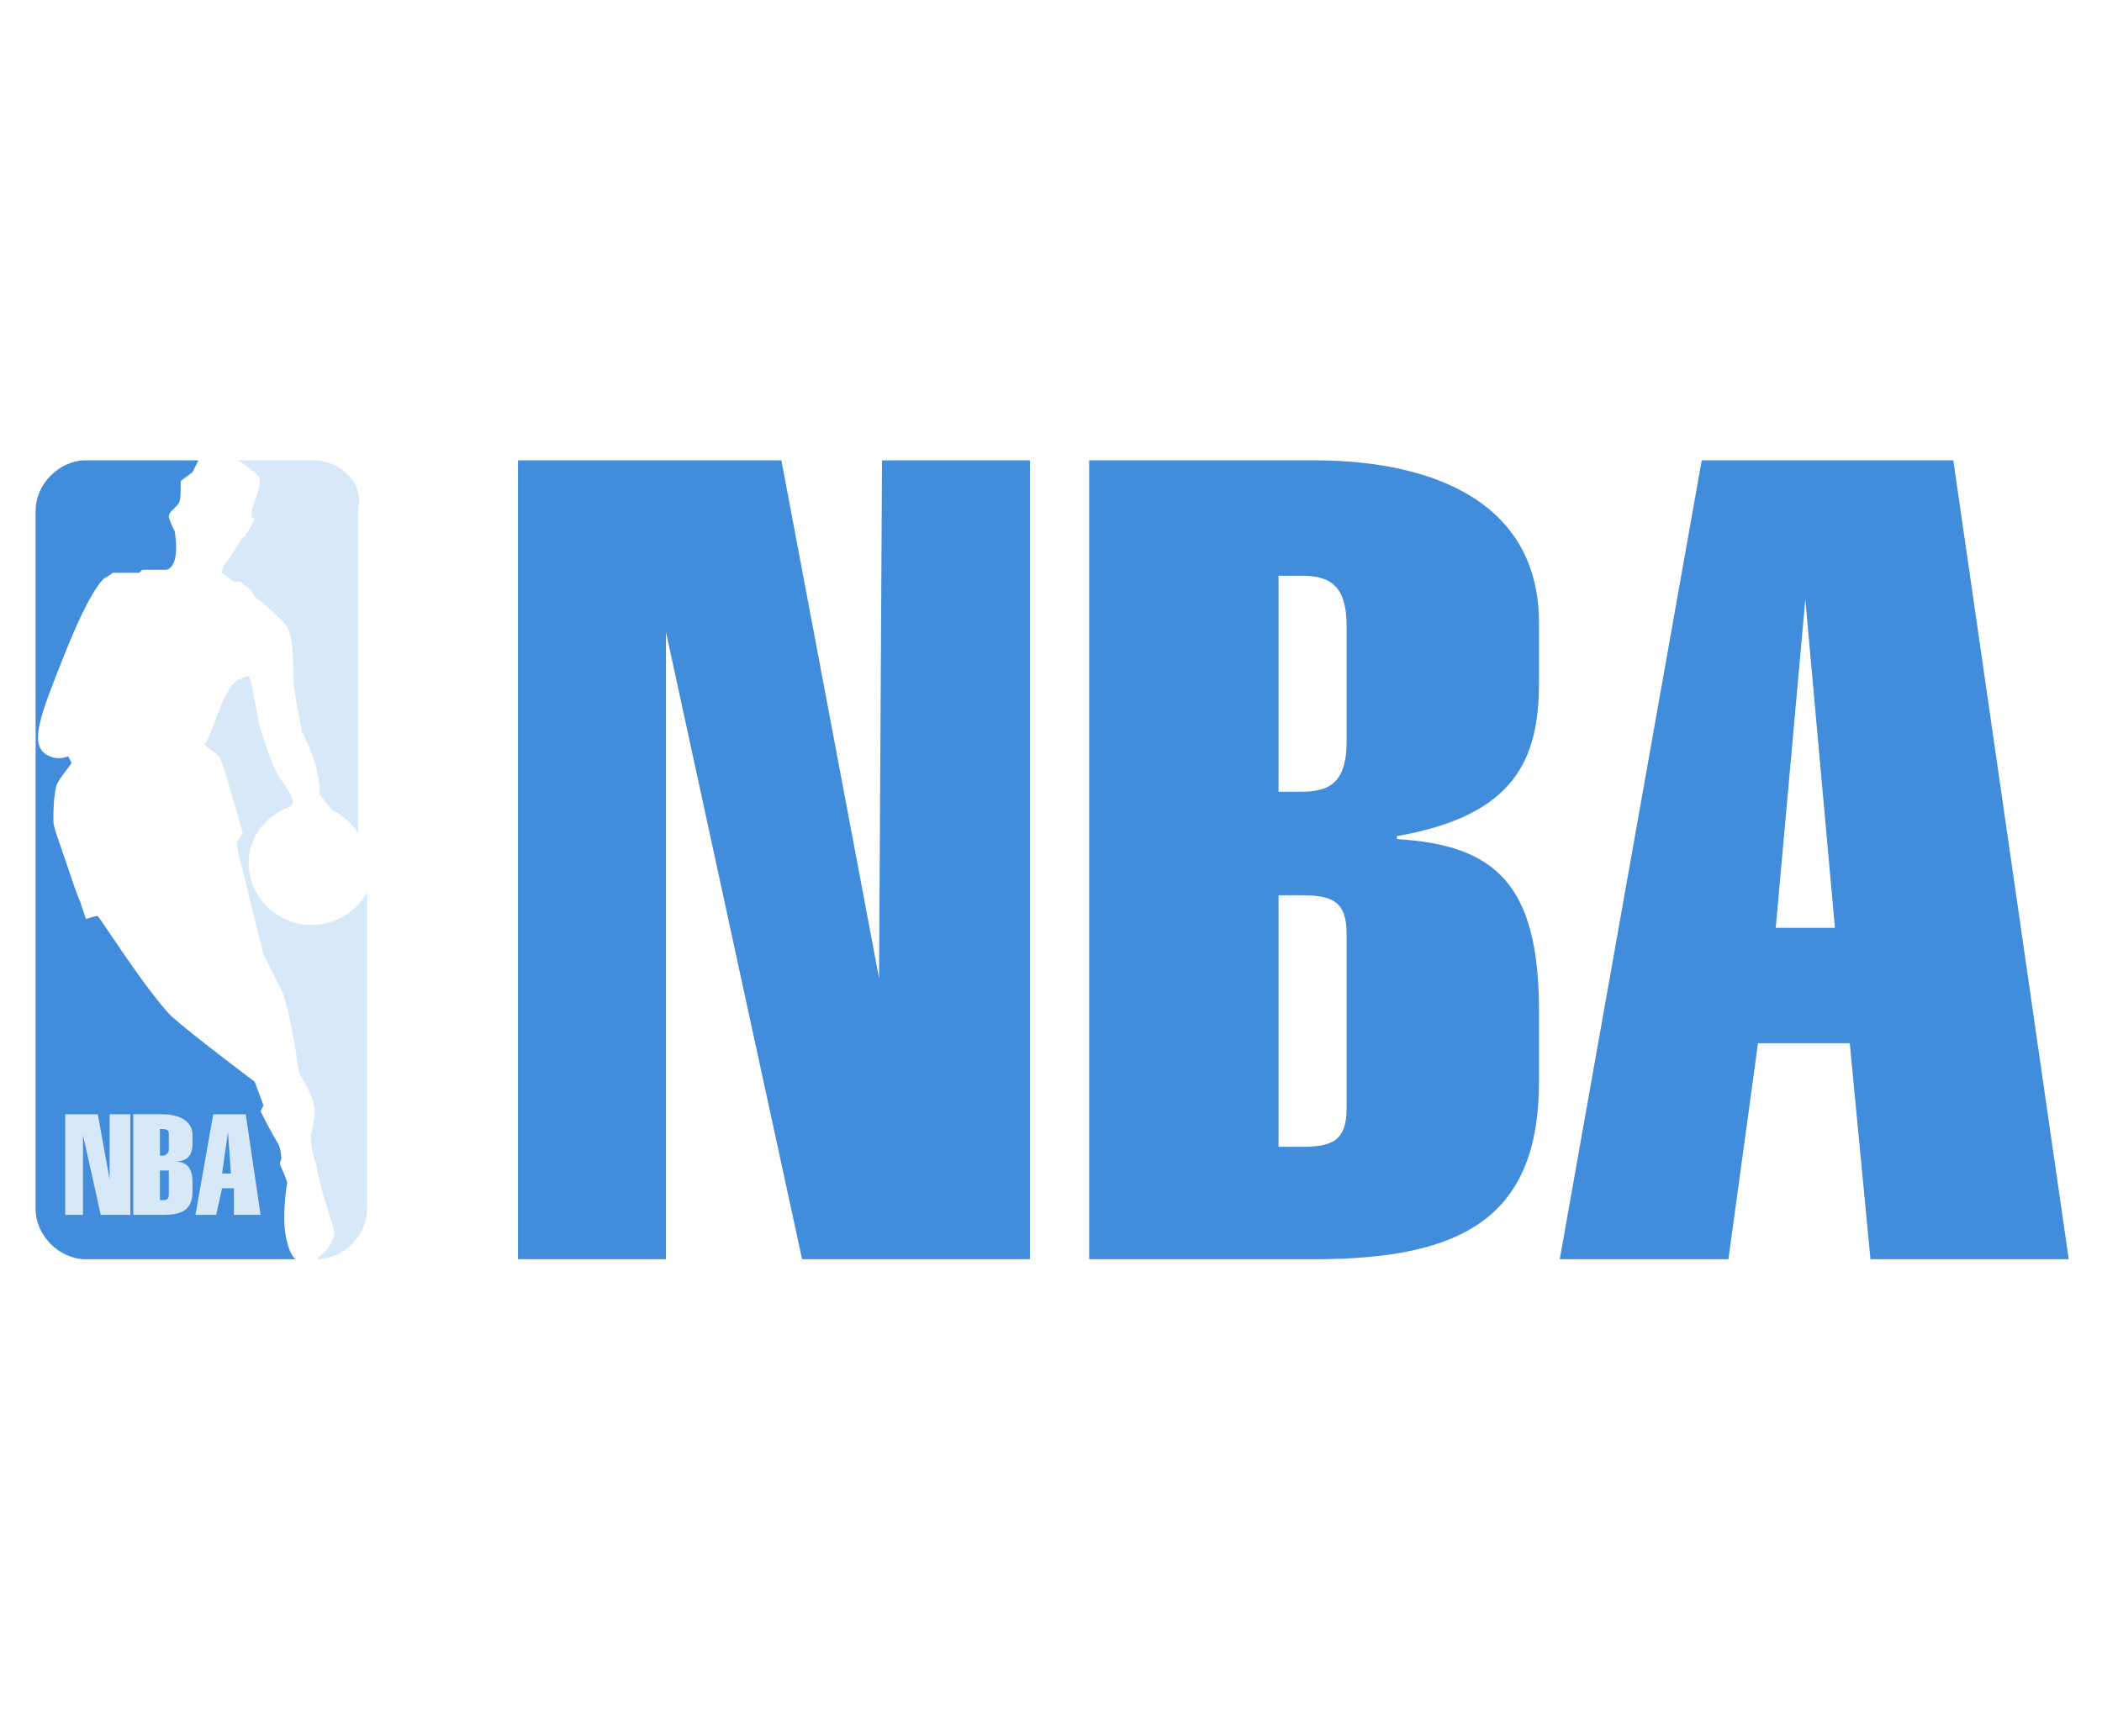 <svg width="69" height="57" fill="none" xmlns="http://www.w3.org/2000/svg"><path d="M9.33 39.982c0-.583.097-1.166.097-1.166s-.097-.291-.194-.486c-.097-.194 0-.194 0-.291 0 0 0-.291-.097-.486-.195-.291-.583-1.068-.583-1.068l.097-.195-.291-.777s-1.943-1.457-2.72-2.137C4.86 32.6 3.307 30.17 3.21 30.073c-.097 0-.389.097-.389.097l-.194-.582c-.097-.195-.291-.778-.486-1.36-.194-.583-.388-1.069-.388-1.263 0-.292 0-.777.097-1.166.097-.291.583-.777.486-.777l-.097-.194s-.389.194-.778-.098c-.485-.388-.097-1.36.68-3.302.778-1.943 1.166-2.332 1.263-2.429.195-.097.292-.194.292-.194h.874l.097-.097h.777s.486 0 .292-1.263c0 0-.195-.389-.195-.486 0-.097.098-.194.098-.194.291-.292.291-.195.291-.972l.389-.291.194-.389H2.82c-.874 0-1.651.777-1.651 1.652V39.69c0 .875.777 1.652 1.651 1.652H9.72c-.098 0-.389-.486-.389-1.36z" fill="#428CDC"/><path d="M4.279 39.885h-.972l-.583-2.623v2.623h-.583v-3.303H3.21l.389 2.137v-2.137h.68v3.303zm2.04-2.331c0 .29-.098.582-.583.582.388 0 .583.195.583.68v.292c0 .583-.292.777-.972.777h-.971v-3.303h.971c.486 0 .972.194.972.68v.291zm1.36 2.33v-.873H7.29l-.194.874h-.68l.583-3.303h1.068l.486 3.303h-.874z" fill="#D7E9F9"/><path d="M5.347 37.068H5.25v.875h.097a.209.209 0 0 0 .194-.195v-.485c0-.097 0-.195-.194-.195zm0 1.36H5.25v.972h.097c.097 0 .194 0 .194-.194v-.778h-.194zm1.943.098h.291l-.097-1.36-.194 1.36z" fill="#428CDC"/><path d="M10.204 30.365c-1.068 0-2.04-.875-2.04-2.04 0-.875.583-1.555 1.36-1.846.097-.097.097-.194.097-.194s-.097-.292-.388-.68c-.292-.389-.583-1.36-.68-1.652-.097-.291-.292-1.748-.389-1.748-.097 0-.097 0-.291.097-.292.097-.486.583-.583.777-.097.194-.486 1.36-.583 1.36l.097.097s.292.194.389.292c.097.097.777 2.525.777 2.525l-.194.292s0 .194.097.583c.097.291.194.777.291 1.165l.486 1.943.583 1.166c.291.583.583 2.72.583 2.72s.485.777.485 1.068c.098.292-.097.972-.097.972s0 .486.097.68c0 .097.098.291.098.388 0 .098.097.389.097.486 0 .097.485 1.554.485 1.652 0 .194-.291.68-.388.68l-.194.194c.874 0 1.651-.777 1.651-1.652V29.296a2.083 2.083 0 0 1-1.846 1.069zm.097-15.252H7.776c.097 0 .583.389.68.486.097.097.097.291 0 .583l-.195.583v.194l.098.097s-.292.583-.389.583c0 0-.486.777-.583.874-.097.097-.097.292-.097.292.097.097.389.291.389.291h.194l.388.292s0 .097.195.291c.194.097.583.486.874.777.291.292.291 1.069.291 1.652 0 .582.292 1.845.292 1.942.097.098.486 1.069.486 1.263.097.292.097.777.097.777l.388.486c.389.194.68.486.875.777V16.668c.194-.778-.583-1.555-1.458-1.555z" fill="#D7E9F9"/><path d="M33.81 41.342h-7.48l-4.469-20.594v20.594h-4.857V15.113h8.646l3.206 17 .097-17h4.857v26.229zm16.709-18.943v-1.943c0-3.983-3.498-5.343-7.383-5.343h-7.383v26.229h7.383c4.857 0 7.383-1.36 7.383-5.829v-2.331c0-4.177-1.458-5.44-4.663-5.634v-.098c3.885-.68 4.663-2.525 4.663-5.051zm-6.315 13.989c0 1.068-.485 1.262-1.457 1.262h-.777v-8.257h.777c.972 0 1.457.195 1.457 1.263v5.732zm0-12.046c0 1.263-.485 1.651-1.457 1.651h-.777v-7.091h.777c.972 0 1.457.388 1.457 1.651v3.789zm19.915-9.229H55.86L51.2 41.342h5.537l.971-7.092h3.012l.68 7.092h6.508L64.12 15.113zM58.29 30.462l.971-10.783.972 10.783H58.29z" fill="#428CDC"/></svg>